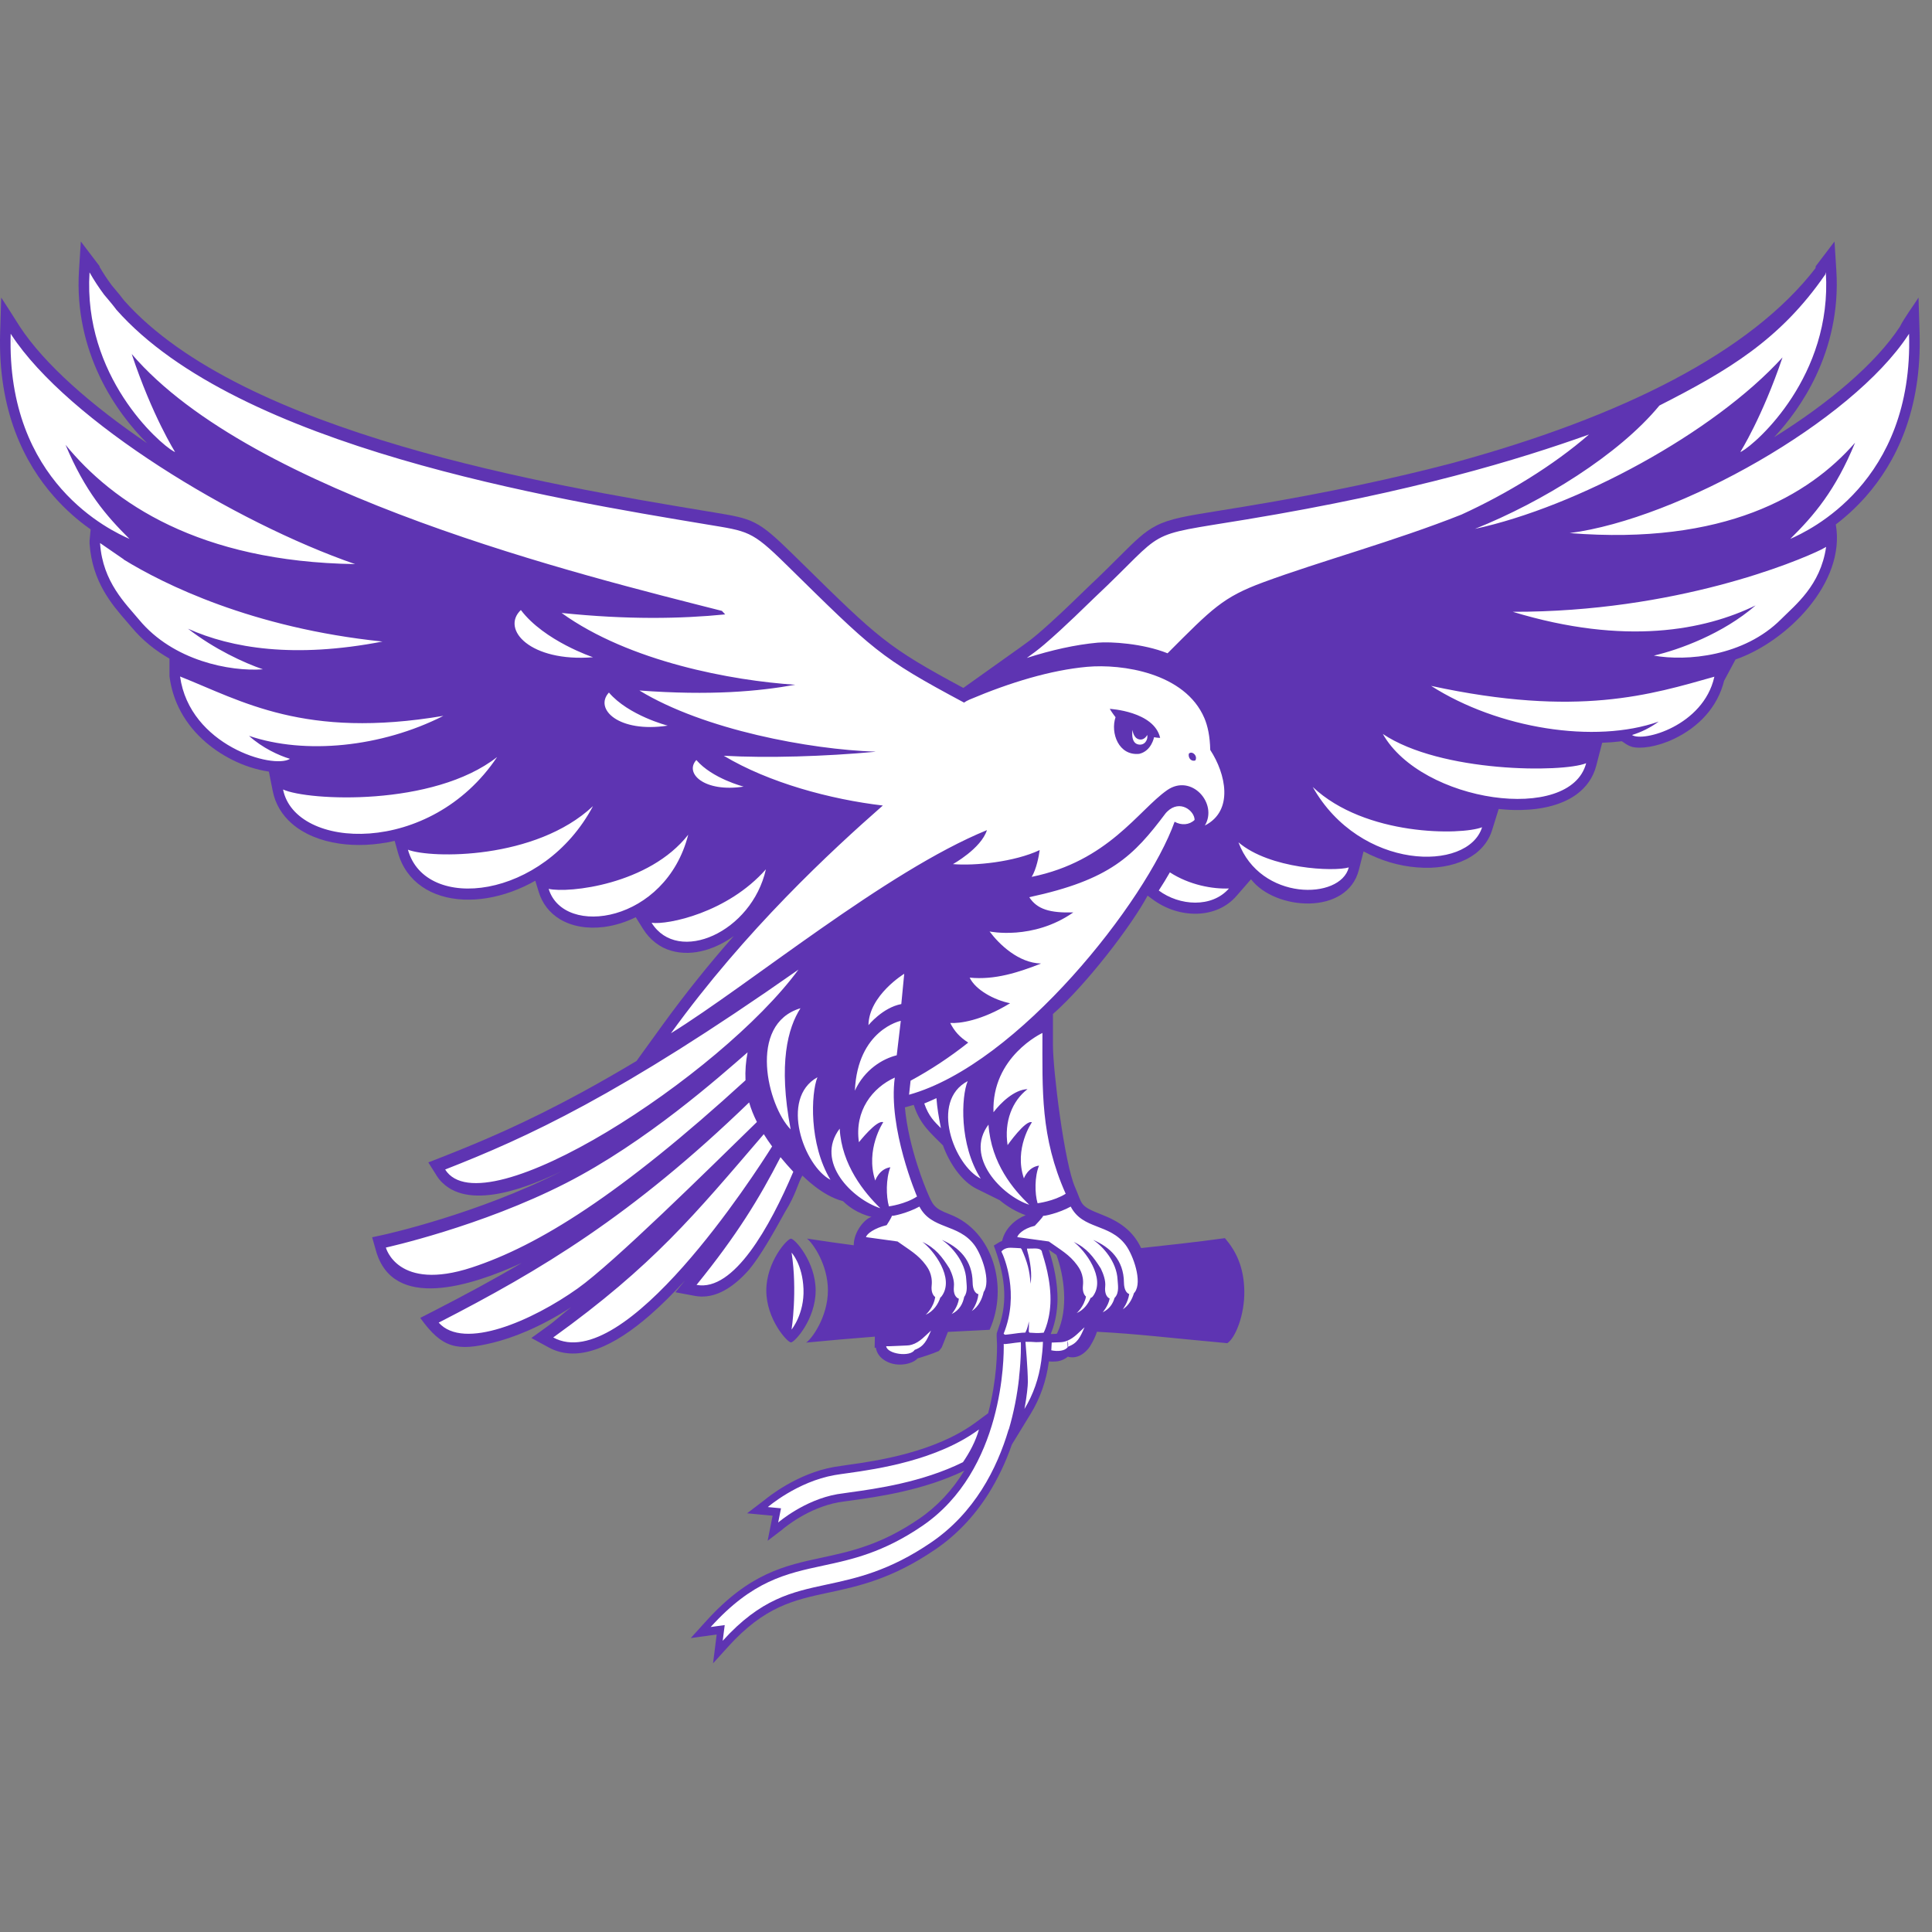 <svg width="80" height="80" viewBox="0 0 80 80" fill="none" xmlns="http://www.w3.org/2000/svg">
<rect x="0" y="0" width="80" height="80" fill="#808080" stroke="none"/>
<path d="M42.884 55.915L42.807 55.911L42.837 56.328L42.84 56.303C42.856 56.19 42.872 56.053 42.884 55.915ZM41.991 56.012L41.993 55.953L41.875 55.97C41.848 56.949 41.705 57.919 41.45 58.854C41.01 60.447 40.128 62.273 38.358 63.479C37.641 63.973 36.874 64.368 36.075 64.653C35.385 64.899 34.759 65.034 34.16 65.162C33.4 65.326 32.682 65.48 31.956 65.821C31.384 66.093 30.847 66.456 30.364 66.9L30.376 66.899L30.354 67.071C30.86 66.596 31.426 66.21 32.032 65.925C32.754 65.587 33.449 65.439 34.184 65.28L34.215 65.274C35.422 65.014 36.738 64.725 38.423 63.576C39.283 62.99 39.936 62.26 40.431 61.483C40.891 60.75 41.252 59.941 41.5 59.084L41.524 59.002L41.534 58.991C41.628 58.671 41.7 58.362 41.757 58.073C41.81 57.809 41.85 57.56 41.88 57.338L41.918 57.001C41.965 56.597 41.983 56.258 41.991 56.012ZM42.955 53.34L42.916 53.493V54.59C42.916 54.59 42.923 54.678 42.923 54.83L43.02 54.829C43.098 54.618 43.216 54.199 43.193 53.62C43.169 53.177 43.096 52.74 42.973 52.319C42.986 52.406 42.996 52.494 43.002 52.579C43.024 52.852 43.012 53.114 42.955 53.34ZM42.102 52.017C42.029 52.012 41.955 52.008 41.886 52.006C42.007 52.349 42.152 52.896 42.169 53.538C42.182 53.981 42.132 54.423 42.02 54.848C42.097 54.838 42.177 54.829 42.258 54.822C42.277 54.756 42.292 54.685 42.308 54.608C42.311 54.604 42.398 54.189 42.404 54.157L42.373 53.259C42.368 53.019 42.338 52.78 42.284 52.549C42.237 52.366 42.176 52.188 42.102 52.017ZM34.624 61.417C33.866 61.55 33.194 61.876 32.72 62.162L32.688 62.322C33.158 62.027 33.854 61.671 34.644 61.533L34.86 61.501L34.861 61.499L35.172 61.457C35.704 61.383 36.444 61.281 37.262 61.093C38.047 60.913 38.902 60.654 39.704 60.266C39.76 60.182 39.814 60.096 39.866 60.008C39.176 60.376 38.432 60.642 37.722 60.838C36.712 61.115 35.78 61.25 35.156 61.337L34.88 61.375L34.624 61.417ZM43.424 51.745C43.426 51.768 43.436 51.766 43.457 51.832C43.553 52.148 43.755 52.81 43.786 53.591C43.819 54.419 43.604 55.016 43.508 55.237V55.239C43.6 55.237 43.709 55.237 43.754 55.23L43.776 55.203C44.268 54.165 44.05 52.798 43.746 51.965C43.625 51.877 43.512 51.807 43.424 51.745ZM32.795 51.87C32.795 51.87 33.296 52.456 33.288 53.377C33.281 54.299 32.982 54.898 32.795 55.055C33.018 54.234 33.06 52.681 32.795 51.87ZM32.752 51.291C32.912 51.291 33.774 52.253 33.774 53.439C33.774 54.625 32.905 55.586 32.752 55.586C32.6 55.586 31.731 54.625 31.731 53.438C31.731 52.253 32.592 51.291 32.752 51.291ZM31.647 62.12H31.648C31.79 62.002 33.006 61.012 34.535 60.744C34.72 60.715 34.902 60.687 35.087 60.661C35.703 60.576 36.622 60.443 37.585 60.178C38.544 59.914 39.56 59.519 40.395 58.905L40.917 58.52C41.291 57.096 41.289 55.904 41.284 55.656C41.282 55.547 41.26 55.293 41.275 55.201L41.346 54.987C41.779 53.826 41.57 52.692 41.151 51.576C41.273 51.509 41.364 51.432 41.496 51.382C41.61 50.866 42.045 50.487 42.47 50.319C42.083 50.179 41.719 49.969 41.392 49.696L40.438 49.225C39.812 48.917 39.3 48.137 39.047 47.429C38.557 46.936 38.121 46.581 37.866 45.836L37.836 45.751L37.47 45.854C37.62 47.548 38.363 49.282 38.365 49.288C38.634 49.92 38.652 50.021 39.34 50.288C41.128 50.981 41.77 53.296 40.978 55.064L39.251 55.151L38.998 55.788C38.96 55.843 38.92 55.894 38.876 55.942C38.636 56.051 38.163 56.2 37.992 56.25C37.79 56.491 37.059 56.664 36.558 56.278C36.404 56.161 36.299 56.003 36.266 55.804L36.217 55.809L36.226 55.347C35.276 55.421 34.326 55.503 33.377 55.595C33.582 55.48 34.282 54.554 34.282 53.429C34.282 52.361 33.658 51.474 33.415 51.287C34.09 51.391 34.733 51.483 35.352 51.564C35.348 51.01 35.802 50.466 36.088 50.389C36.102 50.386 35.452 50.277 34.909 49.739C34.012 49.505 33.278 48.712 33.225 48.679C33.045 48.971 32.963 49.453 32.509 50.179C32.038 51.034 31.49 52.011 31.012 52.581C30.93 52.673 30.846 52.763 30.759 52.849C30.718 52.885 30.684 52.917 30.657 52.946C30.07 53.489 29.437 53.783 28.774 53.66L27.967 53.51L28.367 53.017C27.895 53.535 27.407 54.026 26.917 54.453C25.452 55.732 23.947 56.462 22.72 55.794L22.003 55.403L22.676 54.918C23.021 54.67 23.341 54.364 23.654 54.127C22.32 54.993 21.185 55.407 20.424 55.595C18.932 55.962 18.308 55.839 17.402 54.571L17.988 54.271C19.221 53.637 20.414 52.999 21.604 52.295C19.502 53.259 16.259 54.297 15.564 51.774L15.41 51.233L15.896 51.127C15.908 51.125 19.779 50.273 23.26 48.495C22.065 49.068 19.529 50.164 18.318 48.973L18.317 48.974C18.227 48.888 18.148 48.789 18.08 48.68L17.736 48.133L18.293 47.915C19.979 47.253 21.761 46.495 24.044 45.256C24.822 44.832 25.593 44.391 26.356 43.933L27.446 42.426C28.372 41.15 29.352 39.926 30.384 38.759C30.023 39.023 29.627 39.22 29.212 39.343C28.726 39.482 28.237 39.497 27.794 39.367C27.322 39.235 26.908 38.914 26.626 38.462L26.324 37.979C25.905 38.187 25.462 38.324 25.009 38.384C24.319 38.472 23.664 38.359 23.165 38.05C22.762 37.8 22.458 37.425 22.307 36.931L22.166 36.469C21.847 36.649 21.522 36.798 21.198 36.917C20.508 37.168 19.817 37.278 19.187 37.249C18.532 37.218 17.936 37.038 17.464 36.708C16.994 36.38 16.646 35.91 16.476 35.297L16.343 34.819C15.54 35.002 14.754 35.033 14.053 34.932C13.262 34.818 12.573 34.53 12.08 34.098C11.678 33.745 11.402 33.297 11.295 32.762L11.134 31.951C10.61 31.871 10.099 31.707 9.616 31.462C8.756 31.031 7.891 30.318 7.396 29.29C7.211 28.905 7.085 28.486 7.025 28.052L7.018 28.003V27.272C6.443 26.945 5.9 26.517 5.446 25.97C5.376 25.886 5.306 25.806 5.234 25.723C4.634 25.032 3.82 24.094 3.709 22.514V22.506C3.706 22.468 3.706 22.431 3.709 22.393L3.753 21.92C3.206 21.538 2.7 21.085 2.244 20.571C1.013 19.179 -0.093 17.017 0.006 13.764L0.05 12.321C0.307 12.722 0.57 13.121 0.821 13.525C1.849 15.093 3.803 16.796 6.089 18.351C5.469 17.737 4.691 16.785 4.112 15.554C3.55 14.357 3.164 12.89 3.271 11.201L3.347 10L4.12 11.017L4.126 11.055C4.193 11.171 4.265 11.288 4.342 11.406L4.342 11.407C4.43 11.541 4.526 11.68 4.631 11.82L4.722 11.928C4.868 12.102 5.012 12.272 5.135 12.439C10.039 17.966 22.844 20.1 29.158 21.151L29.562 21.218C31.161 21.483 31.373 21.518 32.804 22.924L33.193 23.305C36.376 26.434 36.747 26.799 39.889 28.486L42.286 26.779C42.398 26.7 42.515 26.615 42.63 26.527C42.74 26.443 42.857 26.349 42.978 26.245C43.648 25.674 44.346 24.996 44.754 24.6C44.858 24.498 44.942 24.417 45.04 24.324C45.56 23.835 46 23.397 46.353 23.045C47.015 22.385 47.373 22.027 47.875 21.768C48.449 21.474 49.118 21.366 50.576 21.132L51.558 20.972C55 20.404 57.808 19.785 60.116 19.181C67.203 17.254 72.496 14.576 75.176 11.105L75.186 11.023L75.963 10L76.039 11.201C76.146 12.891 75.761 14.358 75.198 15.556C74.692 16.632 74.034 17.495 73.462 18.104C75.709 16.706 77.662 15.067 78.672 13.525C78.846 13.173 79.22 12.67 79.442 12.322L79.486 13.765C79.585 17.018 78.48 19.179 77.25 20.571C76.871 20.997 76.458 21.381 76.016 21.717C76.44 24.125 73.99 26.575 71.865 27.307L71.392 28.187C71.124 29.271 70.352 30.1 69.314 30.595C68.618 30.928 67.912 31.025 67.558 30.919C67.406 30.873 67.29 30.782 67.156 30.693C66.886 30.726 66.615 30.746 66.343 30.756L66.098 31.704C65.969 32.201 65.686 32.592 65.292 32.885C64.718 33.31 63.898 33.521 62.988 33.54C62.686 33.547 62.374 33.532 62.057 33.498L61.782 34.382C61.656 34.784 61.406 35.115 61.065 35.368V35.366C60.602 35.709 59.96 35.906 59.242 35.932C58.484 35.952 57.729 35.811 57.016 35.516C56.828 35.439 56.643 35.352 56.462 35.256L56.269 36.016C55.789 37.917 52.799 37.706 51.802 36.408L51.197 37.103C50.773 37.589 50.182 37.817 49.57 37.835C48.925 37.851 48.289 37.648 47.744 37.253L47.519 37.086C46.875 38.298 45 40.755 43.6 41.988L43.6 43.264C43.598 44.299 44.071 48.161 44.517 49.163C44.832 49.87 44.665 49.923 45.604 50.288C46.34 50.573 46.91 50.953 47.251 51.68C48.284 51.568 49.552 51.431 50.721 51.269C51.175 51.798 51.506 52.45 51.524 53.45C51.543 54.45 51.147 55.413 50.82 55.618C48.352 55.394 47.11 55.232 45.422 55.146C45.372 55.306 45.282 55.512 45.128 55.761L45.127 55.762C45.088 55.817 45.047 55.868 45.004 55.913C44.81 56.118 44.575 56.228 44.334 56.2L44.26 56.191L44.225 56.172C44.1 56.275 43.955 56.342 43.803 56.367C43.68 56.382 43.555 56.384 43.432 56.373L43.426 56.409C43.325 57.174 43.07 57.901 42.682 58.535L41.897 59.819C41.645 60.552 41.313 61.245 40.91 61.883C40.325 62.805 39.582 63.581 38.725 64.162C36.937 65.381 35.559 65.678 34.294 65.95L34.262 65.956C33.571 66.104 32.916 66.248 32.255 66.556C31.59 66.866 30.907 67.349 30.15 68.187L29.526 68.876L29.676 67.681L28.602 67.829L29.24 67.125C30.135 66.136 30.944 65.563 31.731 65.192C32.515 64.824 33.261 64.663 34.05 64.494C34.634 64.368 35.244 64.237 35.901 64.002C36.554 63.771 37.261 63.434 38.054 62.893C38.797 62.388 39.436 61.708 39.929 60.897C39.086 61.304 38.194 61.575 37.378 61.761C36.544 61.953 35.786 62.058 35.242 62.133L34.931 62.176L34.732 62.206C33.446 62.432 32.437 63.299 32.418 63.314L32.406 63.327L31.786 63.8L31.992 62.762L30.935 62.663L31.646 62.12L31.647 62.12Z" fill="#5E34B2"/>
<path fill-rule="evenodd" clip-rule="evenodd" d="M65.679 31.603C65.027 34.117 58.868 33.235 57.26 30.392C59.659 31.998 64.702 32 65.679 31.603ZM61.37 34.255C60.789 36.118 56.318 36.06 54.358 32.587C56.534 34.635 60.498 34.588 61.37 34.255ZM55.85 35.918C55.507 37.272 52.191 37.323 51.282 34.879C52.576 35.984 55.232 36.1 55.85 35.918ZM50.888 36.79C50.181 37.601 48.842 37.514 47.982 36.874C48.172 36.582 48.282 36.398 48.442 36.122C49.247 36.645 50.208 36.818 50.888 36.79ZM60.518 21.307C57.74 22.41 54.664 23.241 52.31 24.111C50.633 24.73 50.203 25.191 48.346 27.051C47.33 26.643 45.989 26.563 45.451 26.611C44.53 26.695 43.537 26.918 42.518 27.244C42.741 27.085 42.997 26.896 43.24 26.688C44.11 25.944 45.04 25.012 45.318 24.75C48.434 21.821 47.203 22.238 51.62 21.508C58.528 20.366 62.904 19.024 65.796 17.992C64.32 19.276 62.386 20.453 60.518 21.307ZM10.311 30.47C10.865 30.973 11.553 31.285 12.007 31.422C11.314 31.86 7.856 30.872 7.456 28.013H7.458C10.004 29.022 12.603 30.615 18.36 29.642C15.79 30.947 12.622 31.257 10.312 30.47H10.311ZM11.721 32.691C12.223 35.21 17.825 35.476 20.584 31.347C17.94 33.419 12.744 33.16 11.721 32.691ZM16.892 35.185C17.616 37.8 22.502 37.243 24.554 33.38C22.174 35.612 17.843 35.552 16.892 35.185ZM22.719 36.806C23.339 38.84 27.568 38.21 28.498 34.563C26.877 36.635 23.536 36.993 22.719 36.806ZM26.981 38.211C28.071 39.956 31.13 38.601 31.714 35.997C30.126 37.795 27.652 38.303 26.981 38.211ZM28.834 31.471C28.332 32.014 29.154 32.821 30.792 32.572C30.792 32.572 29.492 32.239 28.834 31.471ZM25.214 28.677C24.59 29.352 25.614 30.357 27.648 30.047C27.648 30.047 26.032 29.632 25.214 28.677ZM21.567 25.26C20.731 26.058 21.957 27.423 24.556 27.215C24.556 27.215 22.539 26.543 21.568 25.26H21.567ZM68.684 29.879C68.342 30.128 67.969 30.316 67.578 30.435C68.038 30.741 70.528 30.048 70.984 28.039L70.98 28.041L70.992 28.02C68.374 28.757 65.354 29.722 59.259 28.401C62.031 30.173 66.05 30.811 68.684 29.879ZM72.696 25.069C71.339 26.247 69.53 26.904 68.482 27.147C69.835 27.39 72.212 27.183 73.749 25.642C74.347 25.042 75.377 24.247 75.613 22.664C75.615 22.658 75.615 22.652 75.616 22.646L75.425 22.751C74.404 23.256 69.377 25.346 62.637 25.333C67.308 26.75 70.596 26.091 72.696 25.069ZM79.03 13.853L79.05 13.82C79.238 19.984 74.884 21.981 74.131 22.315C75.119 21.338 76.002 20.304 76.814 18.332C74.906 20.52 71.398 22.585 64.997 22.074C69.506 21.487 76.672 17.451 79.022 13.863L79.026 13.858L79.03 13.853ZM73.81 14.799C70.959 17.931 65.29 20.986 61.074 21.9C63.864 20.785 67.032 18.831 68.713 16.792C71.548 15.348 73.712 14.075 75.581 11.364C75.59 11.337 75.597 11.309 75.601 11.28L75.604 11.277C75.875 15.565 72.752 18.34 72.119 18.692L72.062 18.717C72.062 18.717 72.967 17.287 73.81 14.799ZM45.952 29.352C45.952 29.352 47.788 29.451 48.039 30.553C48.039 30.553 47.941 30.555 47.787 30.527C47.787 30.527 47.682 31.097 47.174 31.215C46.318 31.304 45.974 30.348 46.192 29.698C46.192 29.698 46.046 29.513 45.952 29.352ZM46.896 30.222C46.896 30.222 46.8 30.742 47.12 30.823C47.4 30.891 47.549 30.619 47.504 30.431C47.504 30.431 47.395 30.666 47.169 30.616C46.92 30.561 46.896 30.222 46.896 30.222ZM49.499 31.486C49.464 31.501 49.426 31.505 49.39 31.497C49.353 31.49 49.319 31.471 49.291 31.443C49.263 31.415 49.242 31.378 49.231 31.338C49.219 31.297 49.218 31.254 49.226 31.212C49.342 31.071 49.606 31.282 49.499 31.486ZM28.842 53.205C30.52 51.136 31.438 49.627 32.319 47.916C32.49 48.125 32.669 48.327 32.849 48.52C31.884 50.787 30.389 53.493 28.842 53.205ZM22.908 55.381C27.054 52.394 28.75 50.315 31.627 46.963C31.734 47.135 31.85 47.306 31.972 47.471C31.264 48.599 25.862 56.992 22.908 55.381ZM18.165 54.767C22.402 52.591 26.152 50.353 31.02 45.649C31.098 45.922 31.208 46.193 31.342 46.459C29.293 48.459 25.414 52.29 23.922 53.351C22.036 54.692 19.201 55.929 18.165 54.767ZM30.956 43.575C29.789 44.589 26.756 47.294 23.437 48.99C19.908 50.795 15.978 51.659 15.978 51.659C15.978 51.659 16.457 53.493 19.533 52.485C22.283 51.582 25.66 49.495 30.87 44.732C30.852 44.344 30.881 43.954 30.956 43.575ZM33.062 40.15C25.618 45.371 21.83 47.096 18.433 48.427C20.001 50.93 29.842 44.536 33.062 40.15ZM40.07 44.767C39.802 45.41 39.714 47.395 40.61 48.804C39.517 48.264 38.49 45.6 40.07 44.767ZM40.931 46.568C41.044 48.191 41.975 49.263 42.618 49.886C41.495 49.52 39.918 47.911 40.931 46.568ZM43.164 42.773C43.164 42.773 41.056 43.747 41.138 46.056C41.425 45.681 41.991 45.117 42.547 45.099C41.915 45.584 41.574 46.439 41.722 47.417C41.722 47.417 42.469 46.356 42.729 46.472C42.729 46.472 41.975 47.554 42.398 48.795C42.398 48.795 42.558 48.331 43.024 48.265C42.838 48.722 42.844 49.419 42.964 49.824C42.964 49.824 43.638 49.741 44.128 49.431C43.076 47.071 43.166 45.161 43.165 42.772L43.164 42.773ZM40.976 38.57C40.976 38.57 42.769 38.949 44.444 37.781C43.469 37.808 42.944 37.65 42.62 37.151C45.973 36.431 46.938 35.444 48.266 33.676C48.272 33.668 48.278 33.66 48.286 33.653L48.288 33.65L48.29 33.649L48.33 33.608L48.331 33.606C48.864 33.088 49.464 33.578 49.466 33.951C49.243 34.163 48.921 34.184 48.638 34.027C47.476 37.285 42.168 44.068 37.642 45.33L37.705 44.75C38.537 44.3 39.336 43.772 40.092 43.172C39.729 42.937 39.52 42.699 39.347 42.359C39.727 42.384 40.631 42.272 41.826 41.542C41.164 41.41 40.388 40.986 40.152 40.481C41.193 40.587 42.177 40.264 43.108 39.898C42.176 39.873 41.382 39.113 40.976 38.57ZM33.146 41.749C32.626 42.56 32.218 44.023 32.739 46.765C31.793 45.807 30.939 42.412 33.146 41.749ZM33.848 44.607C33.58 45.283 33.492 47.371 34.388 48.853C33.294 48.286 32.268 45.483 33.848 44.607ZM34.77 46.734C34.85 48.238 35.792 49.39 36.454 50.031C35.298 49.655 33.727 48.117 34.77 46.734ZM38.776 45.472C38.812 45.922 38.857 46.168 38.961 46.715C38.695 46.446 38.458 46.233 38.272 45.693C38.439 45.625 38.607 45.551 38.776 45.472ZM37.321 41.576L37.442 40.322C37.442 40.322 35.98 41.213 35.961 42.45C35.961 42.45 36.546 41.723 37.321 41.576ZM37.132 43.697L37.3 42.27C37.3 42.27 35.512 42.638 35.398 45.163C35.798 44.289 36.549 43.84 37.132 43.697H37.132ZM37.972 49.545C37.972 49.545 36.765 46.729 37.052 44.62C36.126 45.039 35.376 45.993 35.566 47.297C35.566 47.297 36.313 46.349 36.573 46.469C36.573 46.469 35.82 47.595 36.242 48.884C36.242 48.884 36.402 48.401 36.868 48.333C36.682 48.808 36.688 49.532 36.808 49.953C36.808 49.953 37.482 49.867 37.972 49.545ZM44.208 55.788C44.226 55.759 44.255 55.682 44.199 55.514L44.208 55.788ZM44.969 53.69C44.886 54.109 44.583 54.372 44.583 54.372C44.874 54.242 45.059 53.993 45.159 53.744C45.195 53.735 45.228 53.712 45.252 53.68C45.817 52.926 44.906 51.751 44.46 51.426C44.996 51.675 45.271 52.034 45.583 52.529C45.691 52.754 45.79 53.032 45.764 53.272C45.733 53.562 45.833 53.72 45.949 53.769C45.892 54.079 45.659 54.341 45.659 54.341C45.948 54.2 46.085 53.975 46.152 53.741C46.16 53.734 46.168 53.726 46.175 53.718C46.354 53.506 46.286 53.192 46.276 52.988C46.241 52.243 45.664 51.603 45.262 51.341C45.96 51.64 46.53 52.164 46.54 53.106C46.544 53.401 46.647 53.546 46.759 53.584C46.705 53.942 46.492 54.216 46.492 54.216C46.739 54.058 46.88 53.797 46.955 53.545C46.967 53.535 46.978 53.523 46.988 53.509C47.315 53.072 46.921 51.968 46.614 51.556C45.937 50.648 44.837 50.926 44.336 49.962C43.85 50.233 43.204 50.37 43.194 50.341C43.209 50.383 42.847 50.758 42.847 50.758C42.339 50.879 42.136 51.142 42.124 51.227L43.43 51.407C43.915 51.755 44.282 51.947 44.604 52.389L44.606 52.393C44.658 52.468 44.893 52.755 44.842 53.234C44.818 53.463 44.882 53.614 44.969 53.69ZM38.725 53.707C38.658 54.158 38.329 54.443 38.329 54.443C38.656 54.297 38.848 54.002 38.938 53.726C38.957 53.714 38.974 53.699 38.988 53.68C39.552 52.926 38.641 51.751 38.195 51.426C38.731 51.675 39.006 52.034 39.318 52.529C39.426 52.754 39.525 53.032 39.499 53.272C39.466 53.579 39.58 53.737 39.704 53.776C39.671 54.114 39.405 54.412 39.405 54.412C39.74 54.248 39.872 53.97 39.925 53.699C40.085 53.489 40.02 53.187 40.011 52.988C39.976 52.243 39.399 51.603 38.998 51.341C39.696 51.64 40.264 52.164 40.275 53.106C40.278 53.419 40.394 53.562 40.514 53.589C40.477 53.979 40.239 54.288 40.239 54.288C40.524 54.104 40.668 53.784 40.732 53.497C41.043 53.051 40.653 51.964 40.349 51.556C39.672 50.648 38.572 50.926 38.071 49.962C37.584 50.233 36.94 50.37 36.929 50.341C36.943 50.383 36.716 50.73 36.716 50.73C36.209 50.852 35.888 51.09 35.86 51.227L37.165 51.407C37.65 51.755 38.017 51.947 38.34 52.389L38.342 52.393C38.394 52.468 38.628 52.755 38.578 53.234C38.551 53.48 38.628 53.637 38.724 53.707H38.725ZM36.695 55.745C36.749 55.755 37.454 55.714 37.54 55.714C37.618 55.713 37.692 55.701 37.76 55.679C38.09 55.58 38.323 55.298 38.552 55.096C38.376 55.501 38.267 55.752 37.88 55.893L37.872 55.896C37.69 56.207 36.736 56.067 36.695 55.745ZM42.462 55.562L42.691 55.563C42.848 55.573 42.918 55.584 43.146 55.565H43.186C43.179 55.813 43.148 56.129 43.116 56.356C43.02 57.069 42.783 57.749 42.421 58.341C42.524 57.789 42.561 57.377 42.561 57.228C42.561 56.689 42.462 55.562 42.462 55.562ZM42.272 55.576C42.274 55.643 42.29 56.213 42.195 57.046L42.2 57.031C42.122 57.763 41.979 58.483 41.775 59.182L41.764 59.194C41.282 60.821 40.352 62.645 38.557 63.869C36.812 65.058 35.461 65.348 34.221 65.615C32.784 65.924 31.502 66.199 29.926 67.941L30.009 67.291L29.428 67.371C31.159 65.457 32.538 65.161 34.087 64.828C35.27 64.574 36.559 64.296 38.188 63.186C41.572 60.881 41.573 56.18 41.562 55.647C41.596 55.678 41.957 55.603 42.272 55.576ZM41.466 51.825C41.466 51.825 41.576 51.659 41.852 51.666C42.002 51.669 42.142 51.681 42.274 51.688L42.286 51.715L42.298 51.716C42.538 52.244 42.642 52.626 42.671 53.158C42.742 52.77 42.666 52.248 42.538 51.787L42.524 51.701L42.586 51.702C42.798 51.702 43.012 51.669 43.11 51.767L43.11 51.775C43.118 51.78 43.126 51.787 43.134 51.794C43.139 51.893 43.458 52.677 43.496 53.633C43.534 54.59 43.216 55.184 43.216 55.184C42.906 55.213 42.866 55.192 42.622 55.182L42.623 55.155L42.598 55.154C42.607 55 42.606 54.827 42.604 54.714C42.57 54.879 42.54 55.021 42.458 55.179C42.099 55.185 41.56 55.312 41.584 55.25L41.589 55.239C41.567 55.237 41.556 55.232 41.56 55.222C42.224 53.586 41.58 52.037 41.466 51.825ZM31.794 62.404C31.797 62.401 33.008 61.353 34.562 61.08C34.738 61.05 34.904 61.027 35.103 61C36.344 60.827 38.803 60.464 40.536 59.191C40.4 59.678 40.153 60.139 39.874 60.546C38.186 61.381 36.266 61.647 35.19 61.796C35.016 61.819 34.843 61.844 34.67 61.871C33.301 62.111 32.226 63.041 32.223 63.044L32.34 62.456L31.794 62.404ZM43.549 55.593C43.711 55.586 43.859 55.579 43.896 55.579C43.999 55.577 44.102 55.554 44.199 55.514C44.486 55.397 44.698 55.145 44.908 54.959C44.73 55.367 44.621 55.62 44.228 55.76C44.222 55.77 44.216 55.778 44.21 55.786L44.209 55.787L44.208 55.788C44.091 55.938 43.806 55.972 43.532 55.913L43.549 55.593ZM5.117 23.157L5.128 23.172C6.771 24.183 10.43 26.007 15.838 26.565C12.178 27.273 9.584 26.84 7.785 26.034C8.878 26.88 10.098 27.444 10.887 27.715C9.52 27.814 7.17 27.361 5.762 25.665C5.216 25.006 4.256 24.108 4.145 22.514C4.143 22.505 4.143 22.495 4.143 22.486L5.117 23.157ZM2.714 18.419C4.664 20.81 8.237 23.263 14.703 23.358C9.736 21.64 2.82 17.451 0.47 13.863L0.468 13.858L0.464 13.853L0.443 13.82C0.254 19.984 4.608 21.981 5.362 22.315C4.389 21.352 3.518 20.334 2.714 18.419ZM32.929 28.354C30.334 28.185 26.066 27.407 23.254 25.381C25.977 25.663 28.19 25.624 30.028 25.441L29.894 25.296C24.178 23.842 10.445 20.493 5.454 14.659C6.31 17.233 7.25 18.717 7.25 18.717L7.192 18.692C6.56 18.34 3.436 15.565 3.708 11.277L3.71 11.281V11.282C3.887 11.595 4.086 11.899 4.306 12.195C4.492 12.417 4.683 12.639 4.82 12.826C9.864 18.528 22.966 20.666 29.268 21.716C30.972 22 31.119 21.967 32.521 23.344C36.184 26.942 36.393 27.207 39.919 29.093C39.983 29.049 40.057 29.006 40.147 28.968C41.83 28.255 43.516 27.747 45.014 27.612C46.454 27.483 49.067 27.856 49.87 29.734C50.01 30.063 50.1 30.484 50.114 31.054C50.758 32.037 51.098 33.572 49.89 34.183C50.442 33.275 49.334 32.015 48.325 32.721C47.141 33.55 45.883 35.666 42.72 36.309C42.916 35.992 43.02 35.442 43.051 35.2C42.002 35.693 40.37 35.858 39.459 35.781C39.459 35.781 40.622 35.139 40.867 34.374C36.686 36.082 31.034 40.774 27.782 42.785C30.882 38.496 34.426 35.225 36.556 33.355C34.393 33.101 31.837 32.414 29.97 31.294C31.778 31.397 34.161 31.322 36.243 31.13L36.236 31.124C33.552 31.034 29.155 30.226 26.476 28.592C29.415 28.809 31.41 28.63 32.929 28.354ZM32.778 51.87C32.778 51.87 33.232 52.349 33.271 53.377C33.31 54.405 32.777 55.055 32.777 55.055C32.777 55.055 33.026 53.463 32.778 51.87ZM0.477 13.929C0.489 13.992 0.51 14.088 0.542 14.214C0.511 14.122 0.49 14.027 0.477 13.929Z" fill="white"/>
</svg>
